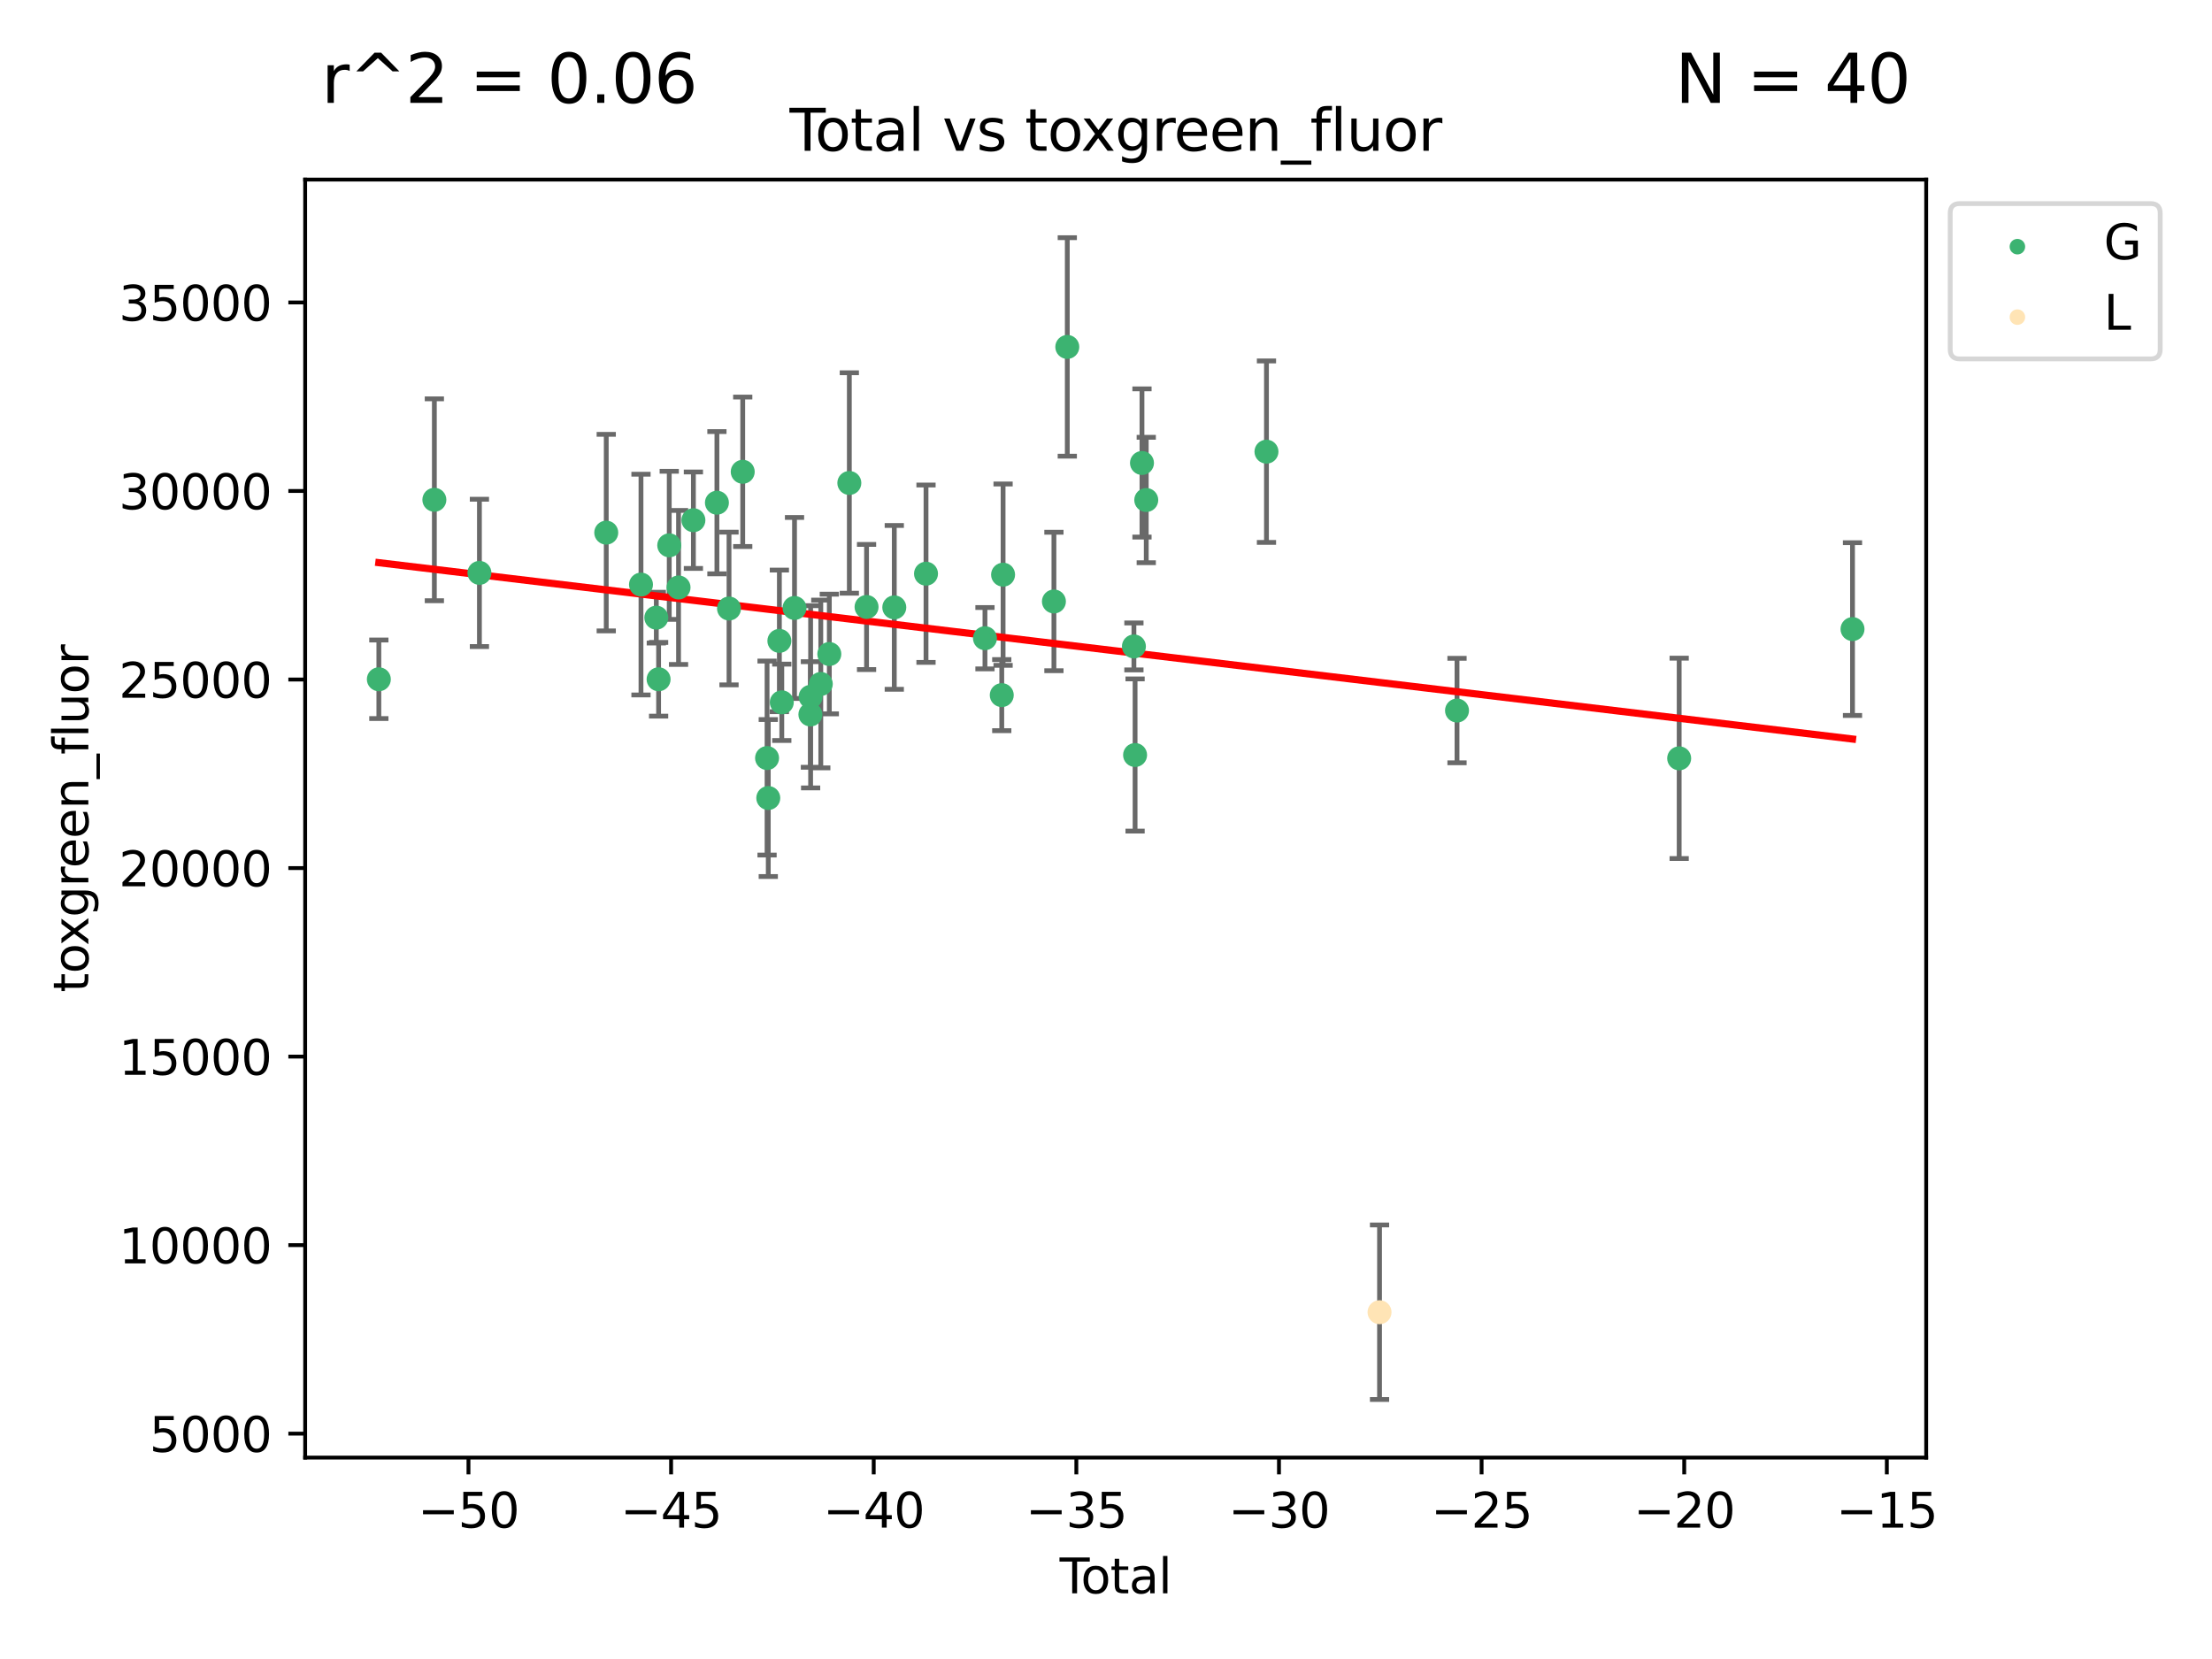 <?xml version="1.0" encoding="utf-8" standalone="no"?>
<!DOCTYPE svg PUBLIC "-//W3C//DTD SVG 1.1//EN"
  "http://www.w3.org/Graphics/SVG/1.1/DTD/svg11.dtd">
<svg xmlns:xlink="http://www.w3.org/1999/xlink" width="460.8pt" height="345.6pt" viewBox="0 0 460.8 345.6" xmlns="http://www.w3.org/2000/svg" version="1.1">
 <defs>
  <style type="text/css">*{stroke-linejoin: round; stroke-linecap: butt}</style>
 </defs>
 <g id="figure_1">
  <g id="patch_1">
   <path d="M 0 345.6 
L 460.8 345.6 
L 460.8 0 
L 0 0 
z
" style="fill: #ffffff"/>
  </g>
  <g id="axes_1">
   <g id="patch_2">
    <path d="M 63.571 303.64 
L 401.26 303.64 
L 401.26 37.411 
L 63.571 37.411 
z
" style="fill: #ffffff"/>
   </g>
   <g id="PathCollection_1">
    <defs>
     <path id="ma44d2bcba2" d="M 0 1.118 
C 0.297 1.118 0.581 1 0.791 0.791 
C 1 0.581 1.118 0.297 1.118 0 
C 1.118 -0.297 1 -0.581 0.791 -0.791 
C 0.581 -1 0.297 -1.118 0 -1.118 
C -0.297 -1.118 -0.581 -1 -0.791 -0.791 
C -1 -0.581 -1.118 -0.297 -1.118 0 
C -1.118 0.297 -1 0.581 -0.791 0.791 
C -0.581 1 -0.297 1.118 0 1.118 
z
" style="stroke: #3cb371"/>
    </defs>
    <g clip-path="url(#p519cea8efb)">
     <use xlink:href="#ma44d2bcba2" x="78.921" y="141.506" style="fill: #3cb371; stroke: #3cb371"/>
     <use xlink:href="#ma44d2bcba2" x="90.486" y="104.114" style="fill: #3cb371; stroke: #3cb371"/>
     <use xlink:href="#ma44d2bcba2" x="99.873" y="119.341" style="fill: #3cb371; stroke: #3cb371"/>
     <use xlink:href="#ma44d2bcba2" x="126.292" y="110.956" style="fill: #3cb371; stroke: #3cb371"/>
     <use xlink:href="#ma44d2bcba2" x="133.53" y="121.78" style="fill: #3cb371; stroke: #3cb371"/>
     <use xlink:href="#ma44d2bcba2" x="136.724" y="128.669" style="fill: #3cb371; stroke: #3cb371"/>
     <use xlink:href="#ma44d2bcba2" x="137.199" y="141.506" style="fill: #3cb371; stroke: #3cb371"/>
     <use xlink:href="#ma44d2bcba2" x="139.416" y="113.602" style="fill: #3cb371; stroke: #3cb371"/>
     <use xlink:href="#ma44d2bcba2" x="141.353" y="122.379" style="fill: #3cb371; stroke: #3cb371"/>
     <use xlink:href="#ma44d2bcba2" x="144.448" y="108.369" style="fill: #3cb371; stroke: #3cb371"/>
     <use xlink:href="#ma44d2bcba2" x="149.347" y="104.723" style="fill: #3cb371; stroke: #3cb371"/>
     <use xlink:href="#ma44d2bcba2" x="151.868" y="126.766" style="fill: #3cb371; stroke: #3cb371"/>
     <use xlink:href="#ma44d2bcba2" x="154.724" y="98.281" style="fill: #3cb371; stroke: #3cb371"/>
     <use xlink:href="#ma44d2bcba2" x="159.794" y="157.916" style="fill: #3cb371; stroke: #3cb371"/>
     <use xlink:href="#ma44d2bcba2" x="160.046" y="166.242" style="fill: #3cb371; stroke: #3cb371"/>
     <use xlink:href="#ma44d2bcba2" x="162.359" y="133.507" style="fill: #3cb371; stroke: #3cb371"/>
     <use xlink:href="#ma44d2bcba2" x="162.861" y="146.306" style="fill: #3cb371; stroke: #3cb371"/>
     <use xlink:href="#ma44d2bcba2" x="165.512" y="126.652" style="fill: #3cb371; stroke: #3cb371"/>
     <use xlink:href="#ma44d2bcba2" x="168.821" y="148.837" style="fill: #3cb371; stroke: #3cb371"/>
     <use xlink:href="#ma44d2bcba2" x="168.867" y="145.154" style="fill: #3cb371; stroke: #3cb371"/>
     <use xlink:href="#ma44d2bcba2" x="170.987" y="142.483" style="fill: #3cb371; stroke: #3cb371"/>
     <use xlink:href="#ma44d2bcba2" x="172.762" y="136.244" style="fill: #3cb371; stroke: #3cb371"/>
     <use xlink:href="#ma44d2bcba2" x="176.931" y="100.613" style="fill: #3cb371; stroke: #3cb371"/>
     <use xlink:href="#ma44d2bcba2" x="180.52" y="126.445" style="fill: #3cb371; stroke: #3cb371"/>
     <use xlink:href="#ma44d2bcba2" x="186.297" y="126.53" style="fill: #3cb371; stroke: #3cb371"/>
     <use xlink:href="#ma44d2bcba2" x="192.905" y="119.511" style="fill: #3cb371; stroke: #3cb371"/>
     <use xlink:href="#ma44d2bcba2" x="205.187" y="132.95" style="fill: #3cb371; stroke: #3cb371"/>
     <use xlink:href="#ma44d2bcba2" x="208.686" y="144.806" style="fill: #3cb371; stroke: #3cb371"/>
     <use xlink:href="#ma44d2bcba2" x="208.961" y="119.715" style="fill: #3cb371; stroke: #3cb371"/>
     <use xlink:href="#ma44d2bcba2" x="219.551" y="125.297" style="fill: #3cb371; stroke: #3cb371"/>
     <use xlink:href="#ma44d2bcba2" x="222.337" y="72.272" style="fill: #3cb371; stroke: #3cb371"/>
     <use xlink:href="#ma44d2bcba2" x="236.215" y="134.665" style="fill: #3cb371; stroke: #3cb371"/>
     <use xlink:href="#ma44d2bcba2" x="236.459" y="157.284" style="fill: #3cb371; stroke: #3cb371"/>
     <use xlink:href="#ma44d2bcba2" x="237.895" y="96.447" style="fill: #3cb371; stroke: #3cb371"/>
     <use xlink:href="#ma44d2bcba2" x="238.786" y="104.162" style="fill: #3cb371; stroke: #3cb371"/>
     <use xlink:href="#ma44d2bcba2" x="263.828" y="94.091" style="fill: #3cb371; stroke: #3cb371"/>
     <use xlink:href="#ma44d2bcba2" x="303.523" y="148.019" style="fill: #3cb371; stroke: #3cb371"/>
     <use xlink:href="#ma44d2bcba2" x="349.803" y="157.976" style="fill: #3cb371; stroke: #3cb371"/>
     <use xlink:href="#ma44d2bcba2" x="385.911" y="131.05" style="fill: #3cb371; stroke: #3cb371"/>
    </g>
   </g>
   <g id="PathCollection_2">
    <defs>
     <path id="ma059212efd" d="M 0 1.118 
C 0.297 1.118 0.581 1 0.791 0.791 
C 1 0.581 1.118 0.297 1.118 0 
C 1.118 -0.297 1 -0.581 0.791 -0.791 
C 0.581 -1 0.297 -1.118 0 -1.118 
C -0.297 -1.118 -0.581 -1 -0.791 -0.791 
C -1 -0.581 -1.118 -0.297 -1.118 0 
C -1.118 0.297 -1 0.581 -0.791 0.791 
C -0.581 1 -0.297 1.118 0 1.118 
z
" style="stroke: #ffe4b5"/>
    </defs>
    <g clip-path="url(#p519cea8efb)">
     <use xlink:href="#ma059212efd" x="287.383" y="273.357" style="fill: #ffe4b5; stroke: #ffe4b5"/>
    </g>
   </g>
   <g id="matplotlib.axis_1">
    <g id="xtick_1">
     <g id="line2d_1">
      <defs>
       <path id="m62f80eb338" d="M 0 0 
L 0 3.5 
" style="stroke: #000000; stroke-width: 0.8"/>
      </defs>
      <g>
       <use xlink:href="#m62f80eb338" x="97.59" y="303.64" style="stroke: #000000; stroke-width: 0.8"/>
      </g>
     </g>
     <g id="text_1">
      <!-- −50 -->
      <g transform="translate(87.038 318.238)scale(0.1 -0.1)">
       <defs>
        <path id="DejaVuSans-2212" d="M 678 2272 
L 4684 2272 
L 4684 1741 
L 678 1741 
L 678 2272 
z
" transform="scale(0.016)"/>
        <path id="DejaVuSans-35" d="M 691 4666 
L 3169 4666 
L 3169 4134 
L 1269 4134 
L 1269 2991 
Q 1406 3038 1543 3061 
Q 1681 3084 1819 3084 
Q 2600 3084 3056 2656 
Q 3513 2228 3513 1497 
Q 3513 744 3044 326 
Q 2575 -91 1722 -91 
Q 1428 -91 1123 -41 
Q 819 9 494 109 
L 494 744 
Q 775 591 1075 516 
Q 1375 441 1709 441 
Q 2250 441 2565 725 
Q 2881 1009 2881 1497 
Q 2881 1984 2565 2268 
Q 2250 2553 1709 2553 
Q 1456 2553 1204 2497 
Q 953 2441 691 2322 
L 691 4666 
z
" transform="scale(0.016)"/>
        <path id="DejaVuSans-30" d="M 2034 4250 
Q 1547 4250 1301 3770 
Q 1056 3291 1056 2328 
Q 1056 1369 1301 889 
Q 1547 409 2034 409 
Q 2525 409 2770 889 
Q 3016 1369 3016 2328 
Q 3016 3291 2770 3770 
Q 2525 4250 2034 4250 
z
M 2034 4750 
Q 2819 4750 3233 4129 
Q 3647 3509 3647 2328 
Q 3647 1150 3233 529 
Q 2819 -91 2034 -91 
Q 1250 -91 836 529 
Q 422 1150 422 2328 
Q 422 3509 836 4129 
Q 1250 4750 2034 4750 
z
" transform="scale(0.016)"/>
       </defs>
       <use xlink:href="#DejaVuSans-2212"/>
       <use xlink:href="#DejaVuSans-35" x="83.789"/>
       <use xlink:href="#DejaVuSans-30" x="147.412"/>
      </g>
     </g>
    </g>
    <g id="xtick_2">
     <g id="line2d_2">
      <g>
       <use xlink:href="#m62f80eb338" x="139.801" y="303.64" style="stroke: #000000; stroke-width: 0.8"/>
      </g>
     </g>
     <g id="text_2">
      <!-- −45 -->
      <g transform="translate(129.249 318.238)scale(0.1 -0.1)">
       <defs>
        <path id="DejaVuSans-34" d="M 2419 4116 
L 825 1625 
L 2419 1625 
L 2419 4116 
z
M 2253 4666 
L 3047 4666 
L 3047 1625 
L 3713 1625 
L 3713 1100 
L 3047 1100 
L 3047 0 
L 2419 0 
L 2419 1100 
L 313 1100 
L 313 1709 
L 2253 4666 
z
" transform="scale(0.016)"/>
       </defs>
       <use xlink:href="#DejaVuSans-2212"/>
       <use xlink:href="#DejaVuSans-34" x="83.789"/>
       <use xlink:href="#DejaVuSans-35" x="147.412"/>
      </g>
     </g>
    </g>
    <g id="xtick_3">
     <g id="line2d_3">
      <g>
       <use xlink:href="#m62f80eb338" x="182.011" y="303.64" style="stroke: #000000; stroke-width: 0.8"/>
      </g>
     </g>
     <g id="text_3">
      <!-- −40 -->
      <g transform="translate(171.459 318.238)scale(0.1 -0.1)">
       <use xlink:href="#DejaVuSans-2212"/>
       <use xlink:href="#DejaVuSans-34" x="83.789"/>
       <use xlink:href="#DejaVuSans-30" x="147.412"/>
      </g>
     </g>
    </g>
    <g id="xtick_4">
     <g id="line2d_4">
      <g>
       <use xlink:href="#m62f80eb338" x="224.222" y="303.64" style="stroke: #000000; stroke-width: 0.8"/>
      </g>
     </g>
     <g id="text_4">
      <!-- −35 -->
      <g transform="translate(213.669 318.238)scale(0.1 -0.1)">
       <defs>
        <path id="DejaVuSans-33" d="M 2597 2516 
Q 3050 2419 3304 2112 
Q 3559 1806 3559 1356 
Q 3559 666 3084 287 
Q 2609 -91 1734 -91 
Q 1441 -91 1130 -33 
Q 819 25 488 141 
L 488 750 
Q 750 597 1062 519 
Q 1375 441 1716 441 
Q 2309 441 2620 675 
Q 2931 909 2931 1356 
Q 2931 1769 2642 2001 
Q 2353 2234 1838 2234 
L 1294 2234 
L 1294 2753 
L 1863 2753 
Q 2328 2753 2575 2939 
Q 2822 3125 2822 3475 
Q 2822 3834 2567 4026 
Q 2313 4219 1838 4219 
Q 1578 4219 1281 4162 
Q 984 4106 628 3988 
L 628 4550 
Q 988 4650 1302 4700 
Q 1616 4750 1894 4750 
Q 2613 4750 3031 4423 
Q 3450 4097 3450 3541 
Q 3450 3153 3228 2886 
Q 3006 2619 2597 2516 
z
" transform="scale(0.016)"/>
       </defs>
       <use xlink:href="#DejaVuSans-2212"/>
       <use xlink:href="#DejaVuSans-33" x="83.789"/>
       <use xlink:href="#DejaVuSans-35" x="147.412"/>
      </g>
     </g>
    </g>
    <g id="xtick_5">
     <g id="line2d_5">
      <g>
       <use xlink:href="#m62f80eb338" x="266.432" y="303.64" style="stroke: #000000; stroke-width: 0.8"/>
      </g>
     </g>
     <g id="text_5">
      <!-- −30 -->
      <g transform="translate(255.88 318.238)scale(0.1 -0.1)">
       <use xlink:href="#DejaVuSans-2212"/>
       <use xlink:href="#DejaVuSans-33" x="83.789"/>
       <use xlink:href="#DejaVuSans-30" x="147.412"/>
      </g>
     </g>
    </g>
    <g id="xtick_6">
     <g id="line2d_6">
      <g>
       <use xlink:href="#m62f80eb338" x="308.643" y="303.64" style="stroke: #000000; stroke-width: 0.8"/>
      </g>
     </g>
     <g id="text_6">
      <!-- −25 -->
      <g transform="translate(298.09 318.238)scale(0.1 -0.1)">
       <defs>
        <path id="DejaVuSans-32" d="M 1228 531 
L 3431 531 
L 3431 0 
L 469 0 
L 469 531 
Q 828 903 1448 1529 
Q 2069 2156 2228 2338 
Q 2531 2678 2651 2914 
Q 2772 3150 2772 3378 
Q 2772 3750 2511 3984 
Q 2250 4219 1831 4219 
Q 1534 4219 1204 4116 
Q 875 4013 500 3803 
L 500 4441 
Q 881 4594 1212 4672 
Q 1544 4750 1819 4750 
Q 2544 4750 2975 4387 
Q 3406 4025 3406 3419 
Q 3406 3131 3298 2873 
Q 3191 2616 2906 2266 
Q 2828 2175 2409 1742 
Q 1991 1309 1228 531 
z
" transform="scale(0.016)"/>
       </defs>
       <use xlink:href="#DejaVuSans-2212"/>
       <use xlink:href="#DejaVuSans-32" x="83.789"/>
       <use xlink:href="#DejaVuSans-35" x="147.412"/>
      </g>
     </g>
    </g>
    <g id="xtick_7">
     <g id="line2d_7">
      <g>
       <use xlink:href="#m62f80eb338" x="350.853" y="303.64" style="stroke: #000000; stroke-width: 0.8"/>
      </g>
     </g>
     <g id="text_7">
      <!-- −20 -->
      <g transform="translate(340.301 318.238)scale(0.1 -0.1)">
       <use xlink:href="#DejaVuSans-2212"/>
       <use xlink:href="#DejaVuSans-32" x="83.789"/>
       <use xlink:href="#DejaVuSans-30" x="147.412"/>
      </g>
     </g>
    </g>
    <g id="xtick_8">
     <g id="line2d_8">
      <g>
       <use xlink:href="#m62f80eb338" x="393.063" y="303.64" style="stroke: #000000; stroke-width: 0.8"/>
      </g>
     </g>
     <g id="text_8">
      <!-- −15 -->
      <g transform="translate(382.511 318.238)scale(0.1 -0.1)">
       <defs>
        <path id="DejaVuSans-31" d="M 794 531 
L 1825 531 
L 1825 4091 
L 703 3866 
L 703 4441 
L 1819 4666 
L 2450 4666 
L 2450 531 
L 3481 531 
L 3481 0 
L 794 0 
L 794 531 
z
" transform="scale(0.016)"/>
       </defs>
       <use xlink:href="#DejaVuSans-2212"/>
       <use xlink:href="#DejaVuSans-31" x="83.789"/>
       <use xlink:href="#DejaVuSans-35" x="147.412"/>
      </g>
     </g>
    </g>
    <g id="text_9">
     <!-- Total -->
     <g transform="translate(220.739 331.917)scale(0.1 -0.1)">
      <defs>
       <path id="DejaVuSans-54" d="M -19 4666 
L 3928 4666 
L 3928 4134 
L 2272 4134 
L 2272 0 
L 1638 0 
L 1638 4134 
L -19 4134 
L -19 4666 
z
" transform="scale(0.016)"/>
       <path id="DejaVuSans-6f" d="M 1959 3097 
Q 1497 3097 1228 2736 
Q 959 2375 959 1747 
Q 959 1119 1226 758 
Q 1494 397 1959 397 
Q 2419 397 2687 759 
Q 2956 1122 2956 1747 
Q 2956 2369 2687 2733 
Q 2419 3097 1959 3097 
z
M 1959 3584 
Q 2709 3584 3137 3096 
Q 3566 2609 3566 1747 
Q 3566 888 3137 398 
Q 2709 -91 1959 -91 
Q 1206 -91 779 398 
Q 353 888 353 1747 
Q 353 2609 779 3096 
Q 1206 3584 1959 3584 
z
" transform="scale(0.016)"/>
       <path id="DejaVuSans-74" d="M 1172 4494 
L 1172 3500 
L 2356 3500 
L 2356 3053 
L 1172 3053 
L 1172 1153 
Q 1172 725 1289 603 
Q 1406 481 1766 481 
L 2356 481 
L 2356 0 
L 1766 0 
Q 1100 0 847 248 
Q 594 497 594 1153 
L 594 3053 
L 172 3053 
L 172 3500 
L 594 3500 
L 594 4494 
L 1172 4494 
z
" transform="scale(0.016)"/>
       <path id="DejaVuSans-61" d="M 2194 1759 
Q 1497 1759 1228 1600 
Q 959 1441 959 1056 
Q 959 750 1161 570 
Q 1363 391 1709 391 
Q 2188 391 2477 730 
Q 2766 1069 2766 1631 
L 2766 1759 
L 2194 1759 
z
M 3341 1997 
L 3341 0 
L 2766 0 
L 2766 531 
Q 2569 213 2275 61 
Q 1981 -91 1556 -91 
Q 1019 -91 701 211 
Q 384 513 384 1019 
Q 384 1609 779 1909 
Q 1175 2209 1959 2209 
L 2766 2209 
L 2766 2266 
Q 2766 2663 2505 2880 
Q 2244 3097 1772 3097 
Q 1472 3097 1187 3025 
Q 903 2953 641 2809 
L 641 3341 
Q 956 3463 1253 3523 
Q 1550 3584 1831 3584 
Q 2591 3584 2966 3190 
Q 3341 2797 3341 1997 
z
" transform="scale(0.016)"/>
       <path id="DejaVuSans-6c" d="M 603 4863 
L 1178 4863 
L 1178 0 
L 603 0 
L 603 4863 
z
" transform="scale(0.016)"/>
      </defs>
      <use xlink:href="#DejaVuSans-54"/>
      <use xlink:href="#DejaVuSans-6f" x="44.084"/>
      <use xlink:href="#DejaVuSans-74" x="105.266"/>
      <use xlink:href="#DejaVuSans-61" x="144.475"/>
      <use xlink:href="#DejaVuSans-6c" x="205.754"/>
     </g>
    </g>
   </g>
   <g id="matplotlib.axis_2">
    <g id="ytick_1">
     <g id="line2d_9">
      <defs>
       <path id="md0da4eb62c" d="M 0 0 
L -3.5 0 
" style="stroke: #000000; stroke-width: 0.8"/>
      </defs>
      <g>
       <use xlink:href="#md0da4eb62c" x="63.571" y="298.655" style="stroke: #000000; stroke-width: 0.8"/>
      </g>
     </g>
     <g id="text_10">
      <!-- 5000 -->
      <g transform="translate(31.121 302.454)scale(0.1 -0.1)">
       <use xlink:href="#DejaVuSans-35"/>
       <use xlink:href="#DejaVuSans-30" x="63.623"/>
       <use xlink:href="#DejaVuSans-30" x="127.246"/>
       <use xlink:href="#DejaVuSans-30" x="190.869"/>
      </g>
     </g>
    </g>
    <g id="ytick_2">
     <g id="line2d_10">
      <g>
       <use xlink:href="#md0da4eb62c" x="63.571" y="259.381" style="stroke: #000000; stroke-width: 0.8"/>
      </g>
     </g>
     <g id="text_11">
      <!-- 10000 -->
      <g transform="translate(24.759 263.18)scale(0.1 -0.1)">
       <use xlink:href="#DejaVuSans-31"/>
       <use xlink:href="#DejaVuSans-30" x="63.623"/>
       <use xlink:href="#DejaVuSans-30" x="127.246"/>
       <use xlink:href="#DejaVuSans-30" x="190.869"/>
       <use xlink:href="#DejaVuSans-30" x="254.492"/>
      </g>
     </g>
    </g>
    <g id="ytick_3">
     <g id="line2d_11">
      <g>
       <use xlink:href="#md0da4eb62c" x="63.571" y="220.106" style="stroke: #000000; stroke-width: 0.8"/>
      </g>
     </g>
     <g id="text_12">
      <!-- 15000 -->
      <g transform="translate(24.759 223.905)scale(0.1 -0.1)">
       <use xlink:href="#DejaVuSans-31"/>
       <use xlink:href="#DejaVuSans-35" x="63.623"/>
       <use xlink:href="#DejaVuSans-30" x="127.246"/>
       <use xlink:href="#DejaVuSans-30" x="190.869"/>
       <use xlink:href="#DejaVuSans-30" x="254.492"/>
      </g>
     </g>
    </g>
    <g id="ytick_4">
     <g id="line2d_12">
      <g>
       <use xlink:href="#md0da4eb62c" x="63.571" y="180.832" style="stroke: #000000; stroke-width: 0.8"/>
      </g>
     </g>
     <g id="text_13">
      <!-- 20000 -->
      <g transform="translate(24.759 184.631)scale(0.1 -0.1)">
       <use xlink:href="#DejaVuSans-32"/>
       <use xlink:href="#DejaVuSans-30" x="63.623"/>
       <use xlink:href="#DejaVuSans-30" x="127.246"/>
       <use xlink:href="#DejaVuSans-30" x="190.869"/>
       <use xlink:href="#DejaVuSans-30" x="254.492"/>
      </g>
     </g>
    </g>
    <g id="ytick_5">
     <g id="line2d_13">
      <g>
       <use xlink:href="#md0da4eb62c" x="63.571" y="141.557" style="stroke: #000000; stroke-width: 0.8"/>
      </g>
     </g>
     <g id="text_14">
      <!-- 25000 -->
      <g transform="translate(24.759 145.357)scale(0.1 -0.1)">
       <use xlink:href="#DejaVuSans-32"/>
       <use xlink:href="#DejaVuSans-35" x="63.623"/>
       <use xlink:href="#DejaVuSans-30" x="127.246"/>
       <use xlink:href="#DejaVuSans-30" x="190.869"/>
       <use xlink:href="#DejaVuSans-30" x="254.492"/>
      </g>
     </g>
    </g>
    <g id="ytick_6">
     <g id="line2d_14">
      <g>
       <use xlink:href="#md0da4eb62c" x="63.571" y="102.283" style="stroke: #000000; stroke-width: 0.8"/>
      </g>
     </g>
     <g id="text_15">
      <!-- 30000 -->
      <g transform="translate(24.759 106.082)scale(0.1 -0.1)">
       <use xlink:href="#DejaVuSans-33"/>
       <use xlink:href="#DejaVuSans-30" x="63.623"/>
       <use xlink:href="#DejaVuSans-30" x="127.246"/>
       <use xlink:href="#DejaVuSans-30" x="190.869"/>
       <use xlink:href="#DejaVuSans-30" x="254.492"/>
      </g>
     </g>
    </g>
    <g id="ytick_7">
     <g id="line2d_15">
      <g>
       <use xlink:href="#md0da4eb62c" x="63.571" y="63.008" style="stroke: #000000; stroke-width: 0.8"/>
      </g>
     </g>
     <g id="text_16">
      <!-- 35000 -->
      <g transform="translate(24.759 66.808)scale(0.1 -0.1)">
       <use xlink:href="#DejaVuSans-33"/>
       <use xlink:href="#DejaVuSans-35" x="63.623"/>
       <use xlink:href="#DejaVuSans-30" x="127.246"/>
       <use xlink:href="#DejaVuSans-30" x="190.869"/>
       <use xlink:href="#DejaVuSans-30" x="254.492"/>
      </g>
     </g>
    </g>
    <g id="text_17">
     <!-- toxgreen_fluor -->
     <g transform="translate(18.401 206.72)rotate(-90)scale(0.1 -0.1)">
      <defs>
       <path id="DejaVuSans-78" d="M 3513 3500 
L 2247 1797 
L 3578 0 
L 2900 0 
L 1881 1375 
L 863 0 
L 184 0 
L 1544 1831 
L 300 3500 
L 978 3500 
L 1906 2253 
L 2834 3500 
L 3513 3500 
z
" transform="scale(0.016)"/>
       <path id="DejaVuSans-67" d="M 2906 1791 
Q 2906 2416 2648 2759 
Q 2391 3103 1925 3103 
Q 1463 3103 1205 2759 
Q 947 2416 947 1791 
Q 947 1169 1205 825 
Q 1463 481 1925 481 
Q 2391 481 2648 825 
Q 2906 1169 2906 1791 
z
M 3481 434 
Q 3481 -459 3084 -895 
Q 2688 -1331 1869 -1331 
Q 1566 -1331 1297 -1286 
Q 1028 -1241 775 -1147 
L 775 -588 
Q 1028 -725 1275 -790 
Q 1522 -856 1778 -856 
Q 2344 -856 2625 -561 
Q 2906 -266 2906 331 
L 2906 616 
Q 2728 306 2450 153 
Q 2172 0 1784 0 
Q 1141 0 747 490 
Q 353 981 353 1791 
Q 353 2603 747 3093 
Q 1141 3584 1784 3584 
Q 2172 3584 2450 3431 
Q 2728 3278 2906 2969 
L 2906 3500 
L 3481 3500 
L 3481 434 
z
" transform="scale(0.016)"/>
       <path id="DejaVuSans-72" d="M 2631 2963 
Q 2534 3019 2420 3045 
Q 2306 3072 2169 3072 
Q 1681 3072 1420 2755 
Q 1159 2438 1159 1844 
L 1159 0 
L 581 0 
L 581 3500 
L 1159 3500 
L 1159 2956 
Q 1341 3275 1631 3429 
Q 1922 3584 2338 3584 
Q 2397 3584 2469 3576 
Q 2541 3569 2628 3553 
L 2631 2963 
z
" transform="scale(0.016)"/>
       <path id="DejaVuSans-65" d="M 3597 1894 
L 3597 1613 
L 953 1613 
Q 991 1019 1311 708 
Q 1631 397 2203 397 
Q 2534 397 2845 478 
Q 3156 559 3463 722 
L 3463 178 
Q 3153 47 2828 -22 
Q 2503 -91 2169 -91 
Q 1331 -91 842 396 
Q 353 884 353 1716 
Q 353 2575 817 3079 
Q 1281 3584 2069 3584 
Q 2775 3584 3186 3129 
Q 3597 2675 3597 1894 
z
M 3022 2063 
Q 3016 2534 2758 2815 
Q 2500 3097 2075 3097 
Q 1594 3097 1305 2825 
Q 1016 2553 972 2059 
L 3022 2063 
z
" transform="scale(0.016)"/>
       <path id="DejaVuSans-6e" d="M 3513 2113 
L 3513 0 
L 2938 0 
L 2938 2094 
Q 2938 2591 2744 2837 
Q 2550 3084 2163 3084 
Q 1697 3084 1428 2787 
Q 1159 2491 1159 1978 
L 1159 0 
L 581 0 
L 581 3500 
L 1159 3500 
L 1159 2956 
Q 1366 3272 1645 3428 
Q 1925 3584 2291 3584 
Q 2894 3584 3203 3211 
Q 3513 2838 3513 2113 
z
" transform="scale(0.016)"/>
       <path id="DejaVuSans-5f" d="M 3263 -1063 
L 3263 -1509 
L -63 -1509 
L -63 -1063 
L 3263 -1063 
z
" transform="scale(0.016)"/>
       <path id="DejaVuSans-66" d="M 2375 4863 
L 2375 4384 
L 1825 4384 
Q 1516 4384 1395 4259 
Q 1275 4134 1275 3809 
L 1275 3500 
L 2222 3500 
L 2222 3053 
L 1275 3053 
L 1275 0 
L 697 0 
L 697 3053 
L 147 3053 
L 147 3500 
L 697 3500 
L 697 3744 
Q 697 4328 969 4595 
Q 1241 4863 1831 4863 
L 2375 4863 
z
" transform="scale(0.016)"/>
       <path id="DejaVuSans-75" d="M 544 1381 
L 544 3500 
L 1119 3500 
L 1119 1403 
Q 1119 906 1312 657 
Q 1506 409 1894 409 
Q 2359 409 2629 706 
Q 2900 1003 2900 1516 
L 2900 3500 
L 3475 3500 
L 3475 0 
L 2900 0 
L 2900 538 
Q 2691 219 2414 64 
Q 2138 -91 1772 -91 
Q 1169 -91 856 284 
Q 544 659 544 1381 
z
M 1991 3584 
L 1991 3584 
z
" transform="scale(0.016)"/>
      </defs>
      <use xlink:href="#DejaVuSans-74"/>
      <use xlink:href="#DejaVuSans-6f" x="39.209"/>
      <use xlink:href="#DejaVuSans-78" x="97.266"/>
      <use xlink:href="#DejaVuSans-67" x="156.445"/>
      <use xlink:href="#DejaVuSans-72" x="219.922"/>
      <use xlink:href="#DejaVuSans-65" x="258.785"/>
      <use xlink:href="#DejaVuSans-65" x="320.309"/>
      <use xlink:href="#DejaVuSans-6e" x="381.832"/>
      <use xlink:href="#DejaVuSans-5f" x="445.211"/>
      <use xlink:href="#DejaVuSans-66" x="495.211"/>
      <use xlink:href="#DejaVuSans-6c" x="530.416"/>
      <use xlink:href="#DejaVuSans-75" x="558.199"/>
      <use xlink:href="#DejaVuSans-6f" x="621.578"/>
      <use xlink:href="#DejaVuSans-72" x="682.76"/>
     </g>
    </g>
   </g>
   <g id="LineCollection_1">
    <path d="M 78.921 149.687 
L 78.921 133.326 
" clip-path="url(#p519cea8efb)" style="fill: none; stroke: #696969"/>
    <path d="M 90.486 125.142 
L 90.486 83.086 
" clip-path="url(#p519cea8efb)" style="fill: none; stroke: #696969"/>
    <path d="M 99.873 134.687 
L 99.873 103.995 
" clip-path="url(#p519cea8efb)" style="fill: none; stroke: #696969"/>
    <path d="M 126.292 131.424 
L 126.292 90.487 
" clip-path="url(#p519cea8efb)" style="fill: none; stroke: #696969"/>
    <path d="M 133.53 144.771 
L 133.53 98.789 
" clip-path="url(#p519cea8efb)" style="fill: none; stroke: #696969"/>
    <path d="M 136.724 133.958 
L 136.724 123.38 
" clip-path="url(#p519cea8efb)" style="fill: none; stroke: #696969"/>
    <path d="M 137.199 149.182 
L 137.199 133.83 
" clip-path="url(#p519cea8efb)" style="fill: none; stroke: #696969"/>
    <path d="M 139.416 129.028 
L 139.416 98.175 
" clip-path="url(#p519cea8efb)" style="fill: none; stroke: #696969"/>
    <path d="M 141.353 138.422 
L 141.353 106.335 
" clip-path="url(#p519cea8efb)" style="fill: none; stroke: #696969"/>
    <path d="M 144.448 118.414 
L 144.448 98.324 
" clip-path="url(#p519cea8efb)" style="fill: none; stroke: #696969"/>
    <path d="M 149.347 119.537 
L 149.347 89.908 
" clip-path="url(#p519cea8efb)" style="fill: none; stroke: #696969"/>
    <path d="M 151.868 142.674 
L 151.868 110.858 
" clip-path="url(#p519cea8efb)" style="fill: none; stroke: #696969"/>
    <path d="M 154.724 113.847 
L 154.724 82.715 
" clip-path="url(#p519cea8efb)" style="fill: none; stroke: #696969"/>
    <path d="M 159.794 178.12 
L 159.794 137.713 
" clip-path="url(#p519cea8efb)" style="fill: none; stroke: #696969"/>
    <path d="M 160.046 182.592 
L 160.046 149.892 
" clip-path="url(#p519cea8efb)" style="fill: none; stroke: #696969"/>
    <path d="M 162.359 148.258 
L 162.359 118.756 
" clip-path="url(#p519cea8efb)" style="fill: none; stroke: #696969"/>
    <path d="M 162.861 154.261 
L 162.861 138.352 
" clip-path="url(#p519cea8efb)" style="fill: none; stroke: #696969"/>
    <path d="M 165.512 145.508 
L 165.512 107.797 
" clip-path="url(#p519cea8efb)" style="fill: none; stroke: #696969"/>
    <path d="M 168.821 159.838 
L 168.821 137.837 
" clip-path="url(#p519cea8efb)" style="fill: none; stroke: #696969"/>
    <path d="M 168.867 164.134 
L 168.867 126.174 
" clip-path="url(#p519cea8efb)" style="fill: none; stroke: #696969"/>
    <path d="M 170.987 159.955 
L 170.987 125.012 
" clip-path="url(#p519cea8efb)" style="fill: none; stroke: #696969"/>
    <path d="M 172.762 148.709 
L 172.762 123.778 
" clip-path="url(#p519cea8efb)" style="fill: none; stroke: #696969"/>
    <path d="M 176.931 123.572 
L 176.931 77.654 
" clip-path="url(#p519cea8efb)" style="fill: none; stroke: #696969"/>
    <path d="M 180.52 139.48 
L 180.52 113.41 
" clip-path="url(#p519cea8efb)" style="fill: none; stroke: #696969"/>
    <path d="M 186.297 143.59 
L 186.297 109.469 
" clip-path="url(#p519cea8efb)" style="fill: none; stroke: #696969"/>
    <path d="M 192.905 137.985 
L 192.905 101.038 
" clip-path="url(#p519cea8efb)" style="fill: none; stroke: #696969"/>
    <path d="M 205.187 139.338 
L 205.187 126.562 
" clip-path="url(#p519cea8efb)" style="fill: none; stroke: #696969"/>
    <path d="M 208.686 152.21 
L 208.686 137.403 
" clip-path="url(#p519cea8efb)" style="fill: none; stroke: #696969"/>
    <path d="M 208.961 138.606 
L 208.961 100.824 
" clip-path="url(#p519cea8efb)" style="fill: none; stroke: #696969"/>
    <path d="M 219.551 139.718 
L 219.551 110.875 
" clip-path="url(#p519cea8efb)" style="fill: none; stroke: #696969"/>
    <path d="M 222.337 95.031 
L 222.337 49.513 
" clip-path="url(#p519cea8efb)" style="fill: none; stroke: #696969"/>
    <path d="M 236.215 139.556 
L 236.215 129.774 
" clip-path="url(#p519cea8efb)" style="fill: none; stroke: #696969"/>
    <path d="M 236.459 173.135 
L 236.459 141.432 
" clip-path="url(#p519cea8efb)" style="fill: none; stroke: #696969"/>
    <path d="M 237.895 111.884 
L 237.895 81.01 
" clip-path="url(#p519cea8efb)" style="fill: none; stroke: #696969"/>
    <path d="M 238.786 117.225 
L 238.786 91.099 
" clip-path="url(#p519cea8efb)" style="fill: none; stroke: #696969"/>
    <path d="M 263.828 112.99 
L 263.828 75.191 
" clip-path="url(#p519cea8efb)" style="fill: none; stroke: #696969"/>
    <path d="M 303.523 158.9 
L 303.523 137.139 
" clip-path="url(#p519cea8efb)" style="fill: none; stroke: #696969"/>
    <path d="M 349.803 178.842 
L 349.803 137.109 
" clip-path="url(#p519cea8efb)" style="fill: none; stroke: #696969"/>
    <path d="M 385.911 149.041 
L 385.911 113.058 
" clip-path="url(#p519cea8efb)" style="fill: none; stroke: #696969"/>
   </g>
   <g id="line2d_16">
    <defs>
     <path id="m9d626c9123" d="M 2 0 
L -2 -0 
" style="stroke: #696969"/>
    </defs>
    <g clip-path="url(#p519cea8efb)">
     <use xlink:href="#m9d626c9123" x="78.921" y="149.687" style="fill: #696969; stroke: #696969"/>
     <use xlink:href="#m9d626c9123" x="90.486" y="125.142" style="fill: #696969; stroke: #696969"/>
     <use xlink:href="#m9d626c9123" x="99.873" y="134.687" style="fill: #696969; stroke: #696969"/>
     <use xlink:href="#m9d626c9123" x="126.292" y="131.424" style="fill: #696969; stroke: #696969"/>
     <use xlink:href="#m9d626c9123" x="133.53" y="144.771" style="fill: #696969; stroke: #696969"/>
     <use xlink:href="#m9d626c9123" x="136.724" y="133.958" style="fill: #696969; stroke: #696969"/>
     <use xlink:href="#m9d626c9123" x="137.199" y="149.182" style="fill: #696969; stroke: #696969"/>
     <use xlink:href="#m9d626c9123" x="139.416" y="129.028" style="fill: #696969; stroke: #696969"/>
     <use xlink:href="#m9d626c9123" x="141.353" y="138.422" style="fill: #696969; stroke: #696969"/>
     <use xlink:href="#m9d626c9123" x="144.448" y="118.414" style="fill: #696969; stroke: #696969"/>
     <use xlink:href="#m9d626c9123" x="149.347" y="119.537" style="fill: #696969; stroke: #696969"/>
     <use xlink:href="#m9d626c9123" x="151.868" y="142.674" style="fill: #696969; stroke: #696969"/>
     <use xlink:href="#m9d626c9123" x="154.724" y="113.847" style="fill: #696969; stroke: #696969"/>
     <use xlink:href="#m9d626c9123" x="159.794" y="178.12" style="fill: #696969; stroke: #696969"/>
     <use xlink:href="#m9d626c9123" x="160.046" y="182.592" style="fill: #696969; stroke: #696969"/>
     <use xlink:href="#m9d626c9123" x="162.359" y="148.258" style="fill: #696969; stroke: #696969"/>
     <use xlink:href="#m9d626c9123" x="162.861" y="154.261" style="fill: #696969; stroke: #696969"/>
     <use xlink:href="#m9d626c9123" x="165.512" y="145.508" style="fill: #696969; stroke: #696969"/>
     <use xlink:href="#m9d626c9123" x="168.821" y="159.838" style="fill: #696969; stroke: #696969"/>
     <use xlink:href="#m9d626c9123" x="168.867" y="164.134" style="fill: #696969; stroke: #696969"/>
     <use xlink:href="#m9d626c9123" x="170.987" y="159.955" style="fill: #696969; stroke: #696969"/>
     <use xlink:href="#m9d626c9123" x="172.762" y="148.709" style="fill: #696969; stroke: #696969"/>
     <use xlink:href="#m9d626c9123" x="176.931" y="123.572" style="fill: #696969; stroke: #696969"/>
     <use xlink:href="#m9d626c9123" x="180.52" y="139.48" style="fill: #696969; stroke: #696969"/>
     <use xlink:href="#m9d626c9123" x="186.297" y="143.59" style="fill: #696969; stroke: #696969"/>
     <use xlink:href="#m9d626c9123" x="192.905" y="137.985" style="fill: #696969; stroke: #696969"/>
     <use xlink:href="#m9d626c9123" x="205.187" y="139.338" style="fill: #696969; stroke: #696969"/>
     <use xlink:href="#m9d626c9123" x="208.686" y="152.21" style="fill: #696969; stroke: #696969"/>
     <use xlink:href="#m9d626c9123" x="208.961" y="138.606" style="fill: #696969; stroke: #696969"/>
     <use xlink:href="#m9d626c9123" x="219.551" y="139.718" style="fill: #696969; stroke: #696969"/>
     <use xlink:href="#m9d626c9123" x="222.337" y="95.031" style="fill: #696969; stroke: #696969"/>
     <use xlink:href="#m9d626c9123" x="236.215" y="139.556" style="fill: #696969; stroke: #696969"/>
     <use xlink:href="#m9d626c9123" x="236.459" y="173.135" style="fill: #696969; stroke: #696969"/>
     <use xlink:href="#m9d626c9123" x="237.895" y="111.884" style="fill: #696969; stroke: #696969"/>
     <use xlink:href="#m9d626c9123" x="238.786" y="117.225" style="fill: #696969; stroke: #696969"/>
     <use xlink:href="#m9d626c9123" x="263.828" y="112.99" style="fill: #696969; stroke: #696969"/>
     <use xlink:href="#m9d626c9123" x="303.523" y="158.9" style="fill: #696969; stroke: #696969"/>
     <use xlink:href="#m9d626c9123" x="349.803" y="178.842" style="fill: #696969; stroke: #696969"/>
     <use xlink:href="#m9d626c9123" x="385.911" y="149.041" style="fill: #696969; stroke: #696969"/>
    </g>
   </g>
   <g id="line2d_17">
    <g clip-path="url(#p519cea8efb)">
     <use xlink:href="#m9d626c9123" x="78.921" y="133.326" style="fill: #696969; stroke: #696969"/>
     <use xlink:href="#m9d626c9123" x="90.486" y="83.086" style="fill: #696969; stroke: #696969"/>
     <use xlink:href="#m9d626c9123" x="99.873" y="103.995" style="fill: #696969; stroke: #696969"/>
     <use xlink:href="#m9d626c9123" x="126.292" y="90.487" style="fill: #696969; stroke: #696969"/>
     <use xlink:href="#m9d626c9123" x="133.53" y="98.789" style="fill: #696969; stroke: #696969"/>
     <use xlink:href="#m9d626c9123" x="136.724" y="123.38" style="fill: #696969; stroke: #696969"/>
     <use xlink:href="#m9d626c9123" x="137.199" y="133.83" style="fill: #696969; stroke: #696969"/>
     <use xlink:href="#m9d626c9123" x="139.416" y="98.175" style="fill: #696969; stroke: #696969"/>
     <use xlink:href="#m9d626c9123" x="141.353" y="106.335" style="fill: #696969; stroke: #696969"/>
     <use xlink:href="#m9d626c9123" x="144.448" y="98.324" style="fill: #696969; stroke: #696969"/>
     <use xlink:href="#m9d626c9123" x="149.347" y="89.908" style="fill: #696969; stroke: #696969"/>
     <use xlink:href="#m9d626c9123" x="151.868" y="110.858" style="fill: #696969; stroke: #696969"/>
     <use xlink:href="#m9d626c9123" x="154.724" y="82.715" style="fill: #696969; stroke: #696969"/>
     <use xlink:href="#m9d626c9123" x="159.794" y="137.713" style="fill: #696969; stroke: #696969"/>
     <use xlink:href="#m9d626c9123" x="160.046" y="149.892" style="fill: #696969; stroke: #696969"/>
     <use xlink:href="#m9d626c9123" x="162.359" y="118.756" style="fill: #696969; stroke: #696969"/>
     <use xlink:href="#m9d626c9123" x="162.861" y="138.352" style="fill: #696969; stroke: #696969"/>
     <use xlink:href="#m9d626c9123" x="165.512" y="107.797" style="fill: #696969; stroke: #696969"/>
     <use xlink:href="#m9d626c9123" x="168.821" y="137.837" style="fill: #696969; stroke: #696969"/>
     <use xlink:href="#m9d626c9123" x="168.867" y="126.174" style="fill: #696969; stroke: #696969"/>
     <use xlink:href="#m9d626c9123" x="170.987" y="125.012" style="fill: #696969; stroke: #696969"/>
     <use xlink:href="#m9d626c9123" x="172.762" y="123.778" style="fill: #696969; stroke: #696969"/>
     <use xlink:href="#m9d626c9123" x="176.931" y="77.654" style="fill: #696969; stroke: #696969"/>
     <use xlink:href="#m9d626c9123" x="180.52" y="113.41" style="fill: #696969; stroke: #696969"/>
     <use xlink:href="#m9d626c9123" x="186.297" y="109.469" style="fill: #696969; stroke: #696969"/>
     <use xlink:href="#m9d626c9123" x="192.905" y="101.038" style="fill: #696969; stroke: #696969"/>
     <use xlink:href="#m9d626c9123" x="205.187" y="126.562" style="fill: #696969; stroke: #696969"/>
     <use xlink:href="#m9d626c9123" x="208.686" y="137.403" style="fill: #696969; stroke: #696969"/>
     <use xlink:href="#m9d626c9123" x="208.961" y="100.824" style="fill: #696969; stroke: #696969"/>
     <use xlink:href="#m9d626c9123" x="219.551" y="110.875" style="fill: #696969; stroke: #696969"/>
     <use xlink:href="#m9d626c9123" x="222.337" y="49.513" style="fill: #696969; stroke: #696969"/>
     <use xlink:href="#m9d626c9123" x="236.215" y="129.774" style="fill: #696969; stroke: #696969"/>
     <use xlink:href="#m9d626c9123" x="236.459" y="141.432" style="fill: #696969; stroke: #696969"/>
     <use xlink:href="#m9d626c9123" x="237.895" y="81.01" style="fill: #696969; stroke: #696969"/>
     <use xlink:href="#m9d626c9123" x="238.786" y="91.099" style="fill: #696969; stroke: #696969"/>
     <use xlink:href="#m9d626c9123" x="263.828" y="75.191" style="fill: #696969; stroke: #696969"/>
     <use xlink:href="#m9d626c9123" x="303.523" y="137.139" style="fill: #696969; stroke: #696969"/>
     <use xlink:href="#m9d626c9123" x="349.803" y="137.109" style="fill: #696969; stroke: #696969"/>
     <use xlink:href="#m9d626c9123" x="385.911" y="113.058" style="fill: #696969; stroke: #696969"/>
    </g>
   </g>
   <g id="LineCollection_2">
    <path d="M 287.383 291.539 
L 287.383 255.175 
" clip-path="url(#p519cea8efb)" style="fill: none; stroke: #696969"/>
   </g>
   <g id="line2d_18">
    <g clip-path="url(#p519cea8efb)">
     <use xlink:href="#m9d626c9123" x="287.383" y="291.539" style="fill: #696969; stroke: #696969"/>
    </g>
   </g>
   <g id="line2d_19">
    <g clip-path="url(#p519cea8efb)">
     <use xlink:href="#m9d626c9123" x="287.383" y="255.175" style="fill: #696969; stroke: #696969"/>
    </g>
   </g>
   <g id="line2d_20">
    <path d="M 78.921 117.217 
L 90.486 118.601 
L 99.873 119.725 
L 126.292 122.886 
L 133.53 123.753 
L 136.724 124.135 
L 137.199 124.192 
L 139.416 124.457 
L 141.353 124.689 
L 144.448 125.059 
L 149.347 125.645 
L 151.868 125.947 
L 154.724 126.289 
L 159.794 126.896 
L 160.046 126.926 
L 162.359 127.202 
L 162.861 127.263 
L 165.512 127.58 
L 168.821 127.976 
L 168.867 127.981 
L 170.987 128.235 
L 172.762 128.447 
L 176.931 128.946 
L 180.52 129.376 
L 186.297 130.067 
L 192.905 130.858 
L 205.187 132.328 
L 208.686 132.746 
L 208.961 132.779 
L 219.551 134.047 
L 222.337 134.38 
L 236.215 136.041 
L 236.459 136.07 
L 237.895 136.242 
L 238.786 136.349 
L 263.828 139.345 
L 287.383 142.164 
L 303.523 144.096 
L 349.803 149.634 
L 385.911 153.955 
" clip-path="url(#p519cea8efb)" style="fill: none; stroke: #ff0000; stroke-width: 1.5; stroke-linecap: square"/>
   </g>
   <g id="line2d_21">
    <defs>
     <path id="mb05158913d" d="M 0 2 
C 0.53 2 1.039 1.789 1.414 1.414 
C 1.789 1.039 2 0.53 2 0 
C 2 -0.53 1.789 -1.039 1.414 -1.414 
C 1.039 -1.789 0.53 -2 0 -2 
C -0.53 -2 -1.039 -1.789 -1.414 -1.414 
C -1.789 -1.039 -2 -0.53 -2 0 
C -2 0.53 -1.789 1.039 -1.414 1.414 
C -1.039 1.789 -0.53 2 0 2 
z
" style="stroke: #3cb371"/>
    </defs>
    <g clip-path="url(#p519cea8efb)">
     <use xlink:href="#mb05158913d" x="78.921" y="141.506" style="fill: #3cb371; stroke: #3cb371"/>
     <use xlink:href="#mb05158913d" x="90.486" y="104.114" style="fill: #3cb371; stroke: #3cb371"/>
     <use xlink:href="#mb05158913d" x="99.873" y="119.341" style="fill: #3cb371; stroke: #3cb371"/>
     <use xlink:href="#mb05158913d" x="126.292" y="110.956" style="fill: #3cb371; stroke: #3cb371"/>
     <use xlink:href="#mb05158913d" x="133.53" y="121.78" style="fill: #3cb371; stroke: #3cb371"/>
     <use xlink:href="#mb05158913d" x="136.724" y="128.669" style="fill: #3cb371; stroke: #3cb371"/>
     <use xlink:href="#mb05158913d" x="137.199" y="141.506" style="fill: #3cb371; stroke: #3cb371"/>
     <use xlink:href="#mb05158913d" x="139.416" y="113.602" style="fill: #3cb371; stroke: #3cb371"/>
     <use xlink:href="#mb05158913d" x="141.353" y="122.379" style="fill: #3cb371; stroke: #3cb371"/>
     <use xlink:href="#mb05158913d" x="144.448" y="108.369" style="fill: #3cb371; stroke: #3cb371"/>
     <use xlink:href="#mb05158913d" x="149.347" y="104.723" style="fill: #3cb371; stroke: #3cb371"/>
     <use xlink:href="#mb05158913d" x="151.868" y="126.766" style="fill: #3cb371; stroke: #3cb371"/>
     <use xlink:href="#mb05158913d" x="154.724" y="98.281" style="fill: #3cb371; stroke: #3cb371"/>
     <use xlink:href="#mb05158913d" x="159.794" y="157.916" style="fill: #3cb371; stroke: #3cb371"/>
     <use xlink:href="#mb05158913d" x="160.046" y="166.242" style="fill: #3cb371; stroke: #3cb371"/>
     <use xlink:href="#mb05158913d" x="162.359" y="133.507" style="fill: #3cb371; stroke: #3cb371"/>
     <use xlink:href="#mb05158913d" x="162.861" y="146.306" style="fill: #3cb371; stroke: #3cb371"/>
     <use xlink:href="#mb05158913d" x="165.512" y="126.652" style="fill: #3cb371; stroke: #3cb371"/>
     <use xlink:href="#mb05158913d" x="168.821" y="148.837" style="fill: #3cb371; stroke: #3cb371"/>
     <use xlink:href="#mb05158913d" x="168.867" y="145.154" style="fill: #3cb371; stroke: #3cb371"/>
     <use xlink:href="#mb05158913d" x="170.987" y="142.483" style="fill: #3cb371; stroke: #3cb371"/>
     <use xlink:href="#mb05158913d" x="172.762" y="136.244" style="fill: #3cb371; stroke: #3cb371"/>
     <use xlink:href="#mb05158913d" x="176.931" y="100.613" style="fill: #3cb371; stroke: #3cb371"/>
     <use xlink:href="#mb05158913d" x="180.52" y="126.445" style="fill: #3cb371; stroke: #3cb371"/>
     <use xlink:href="#mb05158913d" x="186.297" y="126.53" style="fill: #3cb371; stroke: #3cb371"/>
     <use xlink:href="#mb05158913d" x="192.905" y="119.511" style="fill: #3cb371; stroke: #3cb371"/>
     <use xlink:href="#mb05158913d" x="205.187" y="132.95" style="fill: #3cb371; stroke: #3cb371"/>
     <use xlink:href="#mb05158913d" x="208.686" y="144.806" style="fill: #3cb371; stroke: #3cb371"/>
     <use xlink:href="#mb05158913d" x="208.961" y="119.715" style="fill: #3cb371; stroke: #3cb371"/>
     <use xlink:href="#mb05158913d" x="219.551" y="125.297" style="fill: #3cb371; stroke: #3cb371"/>
     <use xlink:href="#mb05158913d" x="222.337" y="72.272" style="fill: #3cb371; stroke: #3cb371"/>
     <use xlink:href="#mb05158913d" x="236.215" y="134.665" style="fill: #3cb371; stroke: #3cb371"/>
     <use xlink:href="#mb05158913d" x="236.459" y="157.284" style="fill: #3cb371; stroke: #3cb371"/>
     <use xlink:href="#mb05158913d" x="237.895" y="96.447" style="fill: #3cb371; stroke: #3cb371"/>
     <use xlink:href="#mb05158913d" x="238.786" y="104.162" style="fill: #3cb371; stroke: #3cb371"/>
     <use xlink:href="#mb05158913d" x="263.828" y="94.091" style="fill: #3cb371; stroke: #3cb371"/>
     <use xlink:href="#mb05158913d" x="303.523" y="148.019" style="fill: #3cb371; stroke: #3cb371"/>
     <use xlink:href="#mb05158913d" x="349.803" y="157.976" style="fill: #3cb371; stroke: #3cb371"/>
     <use xlink:href="#mb05158913d" x="385.911" y="131.05" style="fill: #3cb371; stroke: #3cb371"/>
    </g>
   </g>
   <g id="line2d_22">
    <defs>
     <path id="m36021b4560" d="M 0 2 
C 0.53 2 1.039 1.789 1.414 1.414 
C 1.789 1.039 2 0.53 2 0 
C 2 -0.53 1.789 -1.039 1.414 -1.414 
C 1.039 -1.789 0.53 -2 0 -2 
C -0.53 -2 -1.039 -1.789 -1.414 -1.414 
C -1.789 -1.039 -2 -0.53 -2 0 
C -2 0.53 -1.789 1.039 -1.414 1.414 
C -1.039 1.789 -0.53 2 0 2 
z
" style="stroke: #ffe4b5"/>
    </defs>
    <g clip-path="url(#p519cea8efb)">
     <use xlink:href="#m36021b4560" x="287.383" y="273.357" style="fill: #ffe4b5; stroke: #ffe4b5"/>
    </g>
   </g>
   <g id="patch_3">
    <path d="M 63.571 303.64 
L 63.571 37.411 
" style="fill: none; stroke: #000000; stroke-width: 0.8; stroke-linejoin: miter; stroke-linecap: square"/>
   </g>
   <g id="patch_4">
    <path d="M 401.26 303.64 
L 401.26 37.411 
" style="fill: none; stroke: #000000; stroke-width: 0.8; stroke-linejoin: miter; stroke-linecap: square"/>
   </g>
   <g id="patch_5">
    <path d="M 63.571 303.64 
L 401.26 303.64 
" style="fill: none; stroke: #000000; stroke-width: 0.8; stroke-linejoin: miter; stroke-linecap: square"/>
   </g>
   <g id="patch_6">
    <path d="M 63.571 37.411 
L 401.26 37.411 
" style="fill: none; stroke: #000000; stroke-width: 0.8; stroke-linejoin: miter; stroke-linecap: square"/>
   </g>
   <g id="text_18">
    <!-- N = 40 -->
    <g transform="translate(348.964 21.426)scale(0.14 -0.14)">
     <defs>
      <path id="DejaVuSans-4e" d="M 628 4666 
L 1478 4666 
L 3547 763 
L 3547 4666 
L 4159 4666 
L 4159 0 
L 3309 0 
L 1241 3903 
L 1241 0 
L 628 0 
L 628 4666 
z
" transform="scale(0.016)"/>
      <path id="DejaVuSans-20" transform="scale(0.016)"/>
      <path id="DejaVuSans-3d" d="M 678 2906 
L 4684 2906 
L 4684 2381 
L 678 2381 
L 678 2906 
z
M 678 1631 
L 4684 1631 
L 4684 1100 
L 678 1100 
L 678 1631 
z
" transform="scale(0.016)"/>
     </defs>
     <use xlink:href="#DejaVuSans-4e"/>
     <use xlink:href="#DejaVuSans-20" x="74.805"/>
     <use xlink:href="#DejaVuSans-3d" x="106.592"/>
     <use xlink:href="#DejaVuSans-20" x="190.381"/>
     <use xlink:href="#DejaVuSans-34" x="222.168"/>
     <use xlink:href="#DejaVuSans-30" x="285.791"/>
    </g>
   </g>
   <g id="text_19">
    <!-- r^2 = 0.06 -->
    <g transform="translate(66.948 21.426)scale(0.14 -0.14)">
     <defs>
      <path id="DejaVuSans-5e" d="M 2988 4666 
L 4684 2925 
L 4056 2925 
L 2681 4159 
L 1306 2925 
L 678 2925 
L 2375 4666 
L 2988 4666 
z
" transform="scale(0.016)"/>
      <path id="DejaVuSans-2e" d="M 684 794 
L 1344 794 
L 1344 0 
L 684 0 
L 684 794 
z
" transform="scale(0.016)"/>
      <path id="DejaVuSans-36" d="M 2113 2584 
Q 1688 2584 1439 2293 
Q 1191 2003 1191 1497 
Q 1191 994 1439 701 
Q 1688 409 2113 409 
Q 2538 409 2786 701 
Q 3034 994 3034 1497 
Q 3034 2003 2786 2293 
Q 2538 2584 2113 2584 
z
M 3366 4563 
L 3366 3988 
Q 3128 4100 2886 4159 
Q 2644 4219 2406 4219 
Q 1781 4219 1451 3797 
Q 1122 3375 1075 2522 
Q 1259 2794 1537 2939 
Q 1816 3084 2150 3084 
Q 2853 3084 3261 2657 
Q 3669 2231 3669 1497 
Q 3669 778 3244 343 
Q 2819 -91 2113 -91 
Q 1303 -91 875 529 
Q 447 1150 447 2328 
Q 447 3434 972 4092 
Q 1497 4750 2381 4750 
Q 2619 4750 2861 4703 
Q 3103 4656 3366 4563 
z
" transform="scale(0.016)"/>
     </defs>
     <use xlink:href="#DejaVuSans-72"/>
     <use xlink:href="#DejaVuSans-5e" x="41.113"/>
     <use xlink:href="#DejaVuSans-32" x="124.902"/>
     <use xlink:href="#DejaVuSans-20" x="188.525"/>
     <use xlink:href="#DejaVuSans-3d" x="220.312"/>
     <use xlink:href="#DejaVuSans-20" x="304.102"/>
     <use xlink:href="#DejaVuSans-30" x="335.889"/>
     <use xlink:href="#DejaVuSans-2e" x="399.512"/>
     <use xlink:href="#DejaVuSans-30" x="431.299"/>
     <use xlink:href="#DejaVuSans-36" x="494.922"/>
    </g>
   </g>
   <g id="text_20">
    <!-- Total vs toxgreen_fluor -->
    <g transform="translate(164.48 31.411)scale(0.12 -0.12)">
     <defs>
      <path id="DejaVuSans-76" d="M 191 3500 
L 800 3500 
L 1894 563 
L 2988 3500 
L 3597 3500 
L 2284 0 
L 1503 0 
L 191 3500 
z
" transform="scale(0.016)"/>
      <path id="DejaVuSans-73" d="M 2834 3397 
L 2834 2853 
Q 2591 2978 2328 3040 
Q 2066 3103 1784 3103 
Q 1356 3103 1142 2972 
Q 928 2841 928 2578 
Q 928 2378 1081 2264 
Q 1234 2150 1697 2047 
L 1894 2003 
Q 2506 1872 2764 1633 
Q 3022 1394 3022 966 
Q 3022 478 2636 193 
Q 2250 -91 1575 -91 
Q 1294 -91 989 -36 
Q 684 19 347 128 
L 347 722 
Q 666 556 975 473 
Q 1284 391 1588 391 
Q 1994 391 2212 530 
Q 2431 669 2431 922 
Q 2431 1156 2273 1281 
Q 2116 1406 1581 1522 
L 1381 1569 
Q 847 1681 609 1914 
Q 372 2147 372 2553 
Q 372 3047 722 3315 
Q 1072 3584 1716 3584 
Q 2034 3584 2315 3537 
Q 2597 3491 2834 3397 
z
" transform="scale(0.016)"/>
     </defs>
     <use xlink:href="#DejaVuSans-54"/>
     <use xlink:href="#DejaVuSans-6f" x="44.084"/>
     <use xlink:href="#DejaVuSans-74" x="105.266"/>
     <use xlink:href="#DejaVuSans-61" x="144.475"/>
     <use xlink:href="#DejaVuSans-6c" x="205.754"/>
     <use xlink:href="#DejaVuSans-20" x="233.537"/>
     <use xlink:href="#DejaVuSans-76" x="265.324"/>
     <use xlink:href="#DejaVuSans-73" x="324.504"/>
     <use xlink:href="#DejaVuSans-20" x="376.604"/>
     <use xlink:href="#DejaVuSans-74" x="408.391"/>
     <use xlink:href="#DejaVuSans-6f" x="447.6"/>
     <use xlink:href="#DejaVuSans-78" x="505.656"/>
     <use xlink:href="#DejaVuSans-67" x="564.836"/>
     <use xlink:href="#DejaVuSans-72" x="628.312"/>
     <use xlink:href="#DejaVuSans-65" x="667.176"/>
     <use xlink:href="#DejaVuSans-65" x="728.699"/>
     <use xlink:href="#DejaVuSans-6e" x="790.223"/>
     <use xlink:href="#DejaVuSans-5f" x="853.602"/>
     <use xlink:href="#DejaVuSans-66" x="903.602"/>
     <use xlink:href="#DejaVuSans-6c" x="938.807"/>
     <use xlink:href="#DejaVuSans-75" x="966.59"/>
     <use xlink:href="#DejaVuSans-6f" x="1029.969"/>
     <use xlink:href="#DejaVuSans-72" x="1091.15"/>
    </g>
   </g>
   <g id="legend_1">
    <g id="patch_7">
     <path d="M 408.26 74.767 
L 448.008 74.767 
Q 450.008 74.767 450.008 72.767 
L 450.008 44.411 
Q 450.008 42.411 448.008 42.411 
L 408.26 42.411 
Q 406.26 42.411 406.26 44.411 
L 406.26 72.767 
Q 406.26 74.767 408.26 74.767 
z
" style="fill: #ffffff; opacity: 0.8; stroke: #cccccc; stroke-linejoin: miter"/>
    </g>
    <g id="PathCollection_3">
     <g>
      <use xlink:href="#ma44d2bcba2" x="420.26" y="51.385" style="fill: #3cb371; stroke: #3cb371"/>
     </g>
    </g>
    <g id="text_21">
     <!-- G -->
     <g transform="translate(438.26 54.01)scale(0.1 -0.1)">
      <defs>
       <path id="DejaVuSans-47" d="M 3809 666 
L 3809 1919 
L 2778 1919 
L 2778 2438 
L 4434 2438 
L 4434 434 
Q 4069 175 3628 42 
Q 3188 -91 2688 -91 
Q 1594 -91 976 548 
Q 359 1188 359 2328 
Q 359 3472 976 4111 
Q 1594 4750 2688 4750 
Q 3144 4750 3555 4637 
Q 3966 4525 4313 4306 
L 4313 3634 
Q 3963 3931 3569 4081 
Q 3175 4231 2741 4231 
Q 1884 4231 1454 3753 
Q 1025 3275 1025 2328 
Q 1025 1384 1454 906 
Q 1884 428 2741 428 
Q 3075 428 3337 486 
Q 3600 544 3809 666 
z
" transform="scale(0.016)"/>
      </defs>
      <use xlink:href="#DejaVuSans-47"/>
     </g>
    </g>
    <g id="PathCollection_4">
     <g>
      <use xlink:href="#ma059212efd" x="420.26" y="66.063" style="fill: #ffe4b5; stroke: #ffe4b5"/>
     </g>
    </g>
    <g id="text_22">
     <!-- L -->
     <g transform="translate(438.26 68.688)scale(0.1 -0.1)">
      <defs>
       <path id="DejaVuSans-4c" d="M 628 4666 
L 1259 4666 
L 1259 531 
L 3531 531 
L 3531 0 
L 628 0 
L 628 4666 
z
" transform="scale(0.016)"/>
      </defs>
      <use xlink:href="#DejaVuSans-4c"/>
     </g>
    </g>
   </g>
  </g>
 </g>
 <defs>
  <clipPath id="p519cea8efb">
   <rect x="63.571" y="37.411" width="337.689" height="266.229"/>
  </clipPath>
 </defs>
</svg>
